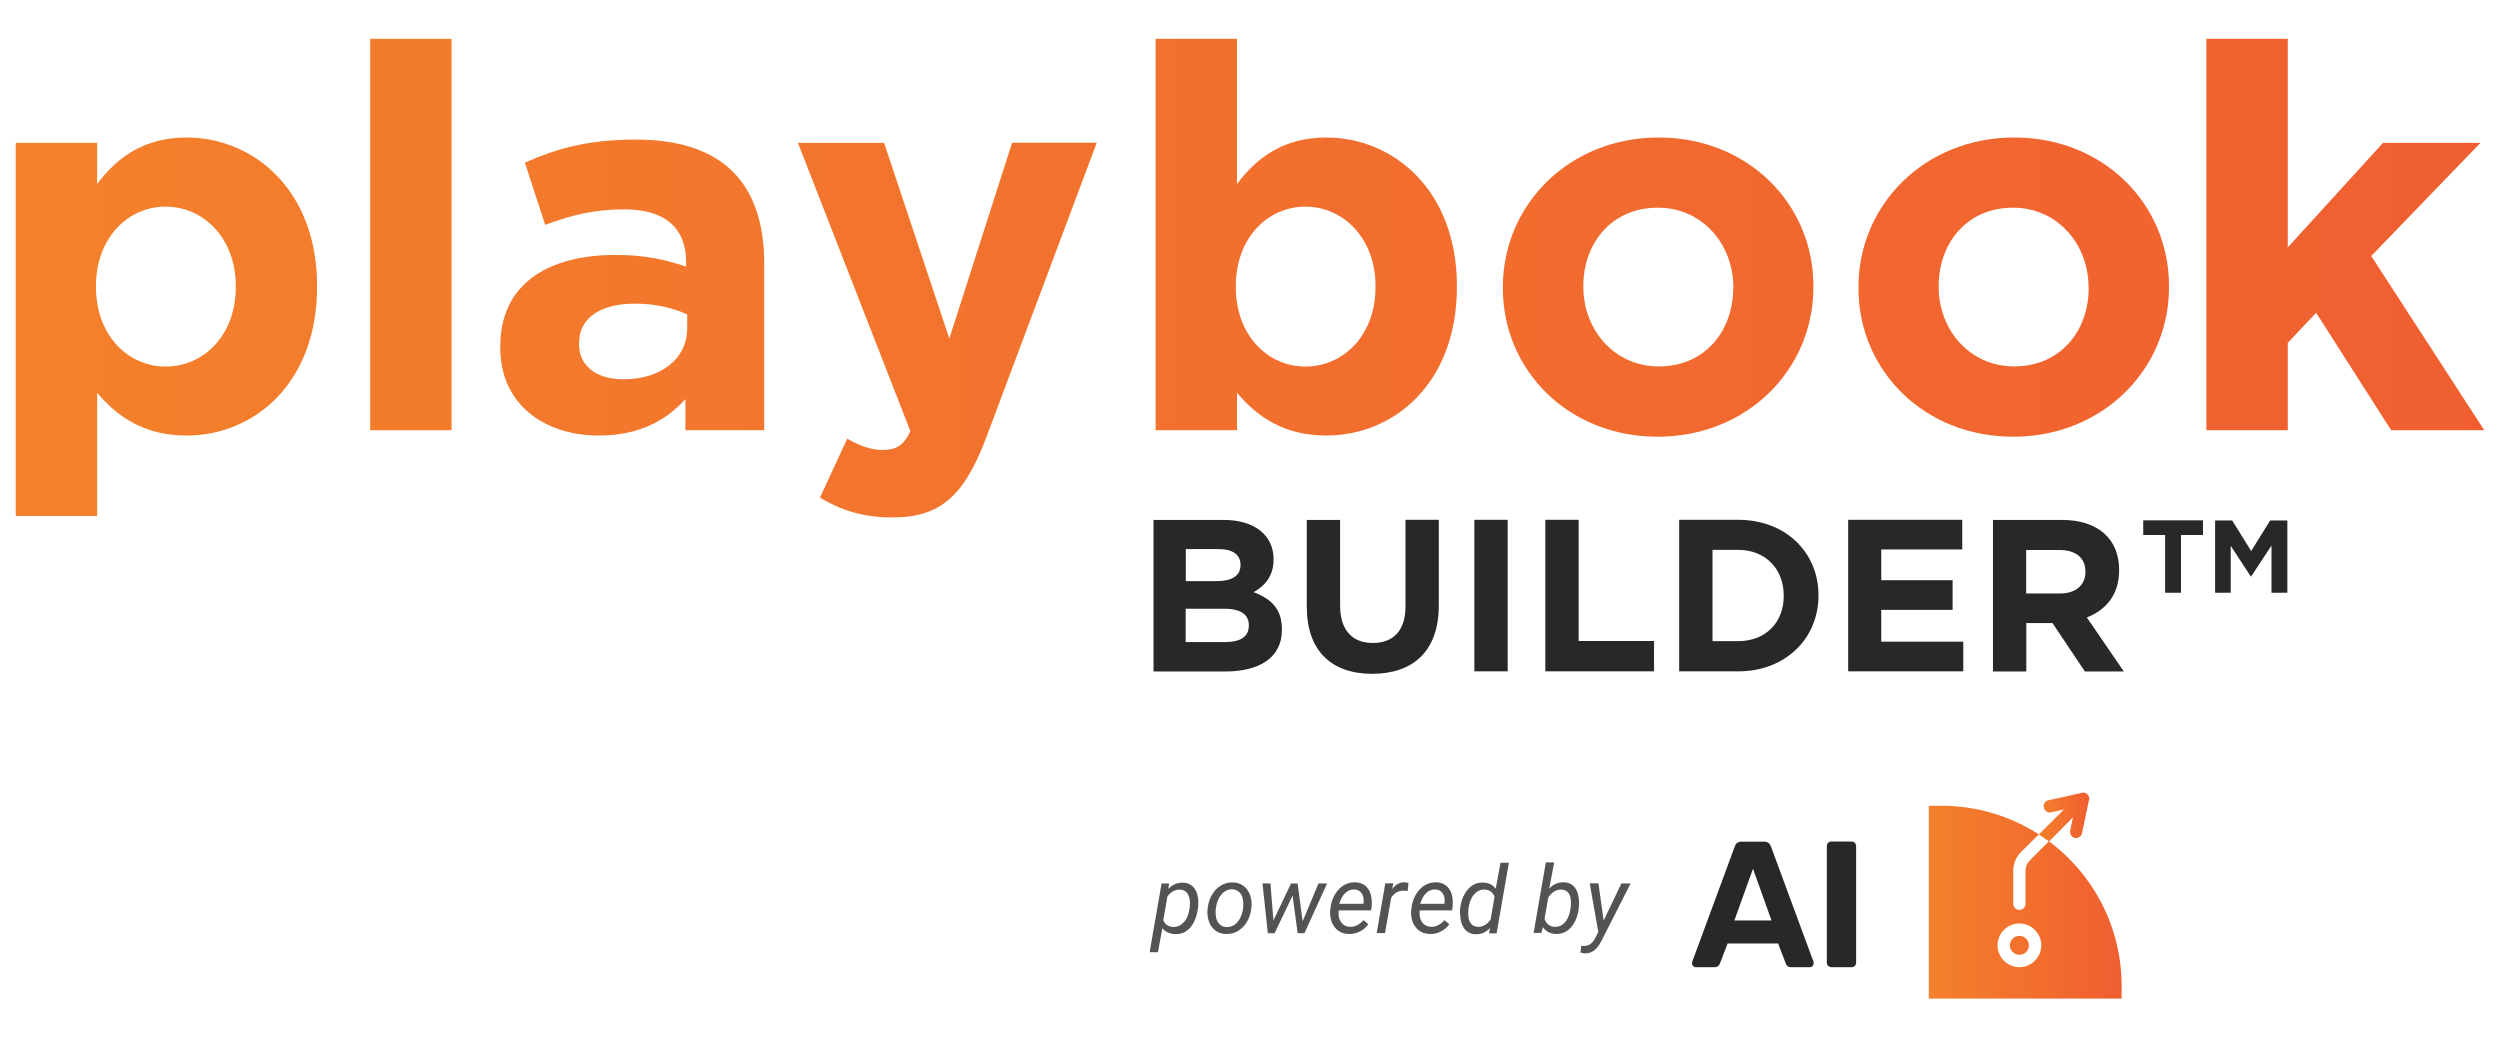 <?xml version="1.0" ?>
<svg xmlns="http://www.w3.org/2000/svg" xml:space="preserve" viewBox="0 0 1920 809">
	<style>.st0{fill:#282827}</style>
	<g id="surface1_00000028298478634409389460000003125359106818381216_">
		<path d="M962.8 454.8c8.3-4.7 15.3-12 15.3-25.1v-.3c0-18.3-14.6-30.1-38.3-30.1h-53.9v116.4H941c26.2 0 43.5-10.6 43.5-31.9v-.3c.1-15.8-8.2-23.6-21.7-28.7zm-52.1-33.1h25.2c10.8 0 16.8 4.3 16.8 12v.3c0 8.6-7.1 12.3-18.4 12.3h-23.6v-24.6zm48.4 58.8c0 8.7-6.8 12.6-18.1 12.6h-30.4v-25.6h29.6c13.1 0 18.9 4.8 18.9 12.6v.4zM1105 464.9v-65.7h-25.6v66.7c0 18.5-9.4 27.9-25.1 27.9s-25.1-9.8-25.1-28.7v-65.8h-25.6v66.5c0 34.2 19.1 51.7 50.3 51.7 31.4-.1 51.1-17.4 51.1-52.6zM1132.3 399.2h25.6v116.4h-25.6V399.2zM1212.4 399.2h-25.6v116.4h83.5v-23.3h-57.9v-93.1zM1334.9 399.2h-45.3v116.4h45.3c36.5 0 61.7-25.4 61.7-58.2v-.3c0-32.8-25.2-57.9-61.7-57.9zm35 58.5c0 20.6-14.1 34.7-35 34.7h-19.7v-70.1h19.7c20.9 0 35 14.5 35 35.1v.3zM1444.8 468.4h54.8v-22.8h-54.8V422h62.2v-22.8h-87.6v116.4h88.4v-22.8h-63v-24.4zM1627.5 438v-.3c0-23.9-16.4-38.4-43.8-38.4h-53.1v116.4h25.6v-37.2h20.1l24.9 37.2h29.9l-28.4-41.5c14.7-5.7 24.8-17.5 24.8-36.2zm-25.9 1.3c0 9.8-7.1 16.5-19.6 16.5h-25.9v-33.4h25.4c12.4 0 20.1 5.7 20.1 16.6v.3zM1646 410.9h16.8v44.3h12.2v-44.3h16.9v-11.3H1646v11.3zM1728.9 423.2l-14.6-23.5h-13.1v55.5h12v-36l15.4 23.5h.3l15.6-23.7v36.2h12.2v-55.5h-13.2l-14.6 23.5z" class="st0"/>
		<linearGradient id="SVGID_1_" x1="-1.642" x2="1919.682" y1="560.486" y2="560.486" gradientTransform="matrix(1.002 0 0 -1.004 -1.365 813.574)" gradientUnits="userSpaceOnUse">
			<stop offset="0" style="stop-color:#f4812b"/>
			<stop offset="1" style="stop-color:#f05e30"/>
		</linearGradient>
		<path d="M143.2 105.6c-32.5 0-53.4 15.3-68.6 35.8v-31.7H12.1v286.6h62.5v-94.7c14.8 17.7 35.4 32.9 68.6 32.9 52.2 0 100.3-40.4 100.3-114.1v-.8c.1-73.6-48.8-114-100.3-114zm37.9 114.9c0 37.1-24.7 61-53.9 61s-53.5-24.3-53.5-61v-.8c0-36.7 24.3-61 53.5-61s53.9 24.3 53.9 61v.8z" style="fill:url(#SVGID_1_)"/>
		<linearGradient id="SVGID_00000016067893110164954060000015466671072961935803_" x1="-1.642" x2="1919.682" y1="631.01" y2="631.01" gradientTransform="matrix(1.002 0 0 -1.004 -1.365 813.574)" gradientUnits="userSpaceOnUse">
			<stop offset="0" style="stop-color:#f4812b"/>
			<stop offset="1" style="stop-color:#f05e30"/>
		</linearGradient>
		<path d="M284.3 29.8h62.5v300.6h-62.5V29.8z" style="fill:url(#SVGID_00000016067893110164954060000015466671072961935803_)"/>
		<linearGradient id="SVGID_00000040536198851326032900000015280525207876099477_" x1="-1.642" x2="1919.682" y1="590.4" y2="590.4" gradientTransform="matrix(1.002 0 0 -1.004 -1.365 813.574)" gradientUnits="userSpaceOnUse">
			<stop offset="0" style="stop-color:#f4812b"/>
			<stop offset="1" style="stop-color:#f05e30"/>
		</linearGradient>
		<path d="M488.6 107.2c-37.4 0-61.3 7-85.5 17.7l15.6 47.8c20.2-7.4 37-11.9 60.9-11.9 31.3 0 47.3 14.4 47.3 40.3v3.7c-15.6-5.4-31.7-9-53.9-9-52.2 0-88.8 22.2-88.8 70.4v.8c0 43.7 34.1 67.5 75.6 67.5 30.4 0 51.4-11.1 66.6-28v23.9h60.5v-128c0-59.7-30-95.2-98.3-95.2zm39.1 145.4c0 22.6-19.8 38.7-48.9 38.7-20.2 0-34.1-9.9-34.1-26.8v-.8c0-19.7 16.4-30.5 43.2-30.5 15.2 0 29.2 3.3 39.9 8.3v11.1z" style="fill:url(#SVGID_00000040536198851326032900000015280525207876099477_)"/>
		<linearGradient id="SVGID_00000092456746271966235810000013806060259121610670_" x1="-1.642" x2="1919.682" y1="557.821" y2="557.821" gradientTransform="matrix(1.002 0 0 -1.004 -1.365 813.574)" gradientUnits="userSpaceOnUse">
			<stop offset="0" style="stop-color:#f4812b"/>
			<stop offset="1" style="stop-color:#f05e30"/>
		</linearGradient>
		<path d="M729.1 260 679 109.7h-66.2l86.4 221.5c-5.3 11.1-11.1 14.4-21.8 14.4-8.2 0-18.5-3.7-26.7-8.7l-21 45.3c16 9.5 32.9 15.2 55.5 15.2 37.4 0 55.5-16.9 72.4-61.8l84.7-226h-65L729.1 260z" style="fill:url(#SVGID_00000092456746271966235810000013806060259121610670_)"/>
		<linearGradient id="SVGID_00000108310587874846322820000007346193425173454240_" x1="-1.642" x2="1919.682" y1="628.965" y2="628.965" gradientTransform="matrix(1.002 0 0 -1.004 -1.365 813.574)" gradientUnits="userSpaceOnUse">
			<stop offset="0" style="stop-color:#f4812b"/>
			<stop offset="1" style="stop-color:#f05e30"/>
		</linearGradient>
		<path d="M1018.6 105.6c-32.5 0-53.4 15.3-68.6 35.8V29.8h-62.5v300.6H950v-28.8c14.8 17.7 35.4 32.9 68.6 32.9 52.2 0 100.3-40.4 100.3-114.1v-.8c0-73.6-48.9-114-100.3-114zm37.8 114.9c0 37.1-24.7 61-53.9 61s-53.4-24.3-53.4-61v-.8c0-36.7 24.3-61 53.4-61 29.2 0 53.9 24.3 53.9 61v.8z" style="fill:url(#SVGID_00000108310587874846322820000007346193425173454240_)"/>
		<linearGradient id="SVGID_00000144332115194783977330000007298866221475281810_" x1="-1.642" x2="1919.682" y1="590.83" y2="590.83" gradientTransform="matrix(1.002 0 0 -1.004 -1.365 813.574)" gradientUnits="userSpaceOnUse">
			<stop offset="0" style="stop-color:#f4812b"/>
			<stop offset="1" style="stop-color:#f05e30"/>
		</linearGradient>
		<path d="M1392.7 220.5v-.8c0-63.4-50.6-114.1-118.8-114.1-68.7 0-119.7 51.5-119.7 114.9v.8c0 63.4 50.6 114.1 118.8 114.1 68.8 0 119.7-51.5 119.7-114.9zm-61.6.8c0 32.5-21.4 60.1-57.1 60.1-34.5 0-58-28.4-58-61v-.8c0-32.5 21.4-60.1 57.2-60.1 34.5 0 58 28.4 58 61v.8z" style="fill:url(#SVGID_00000144332115194783977330000007298866221475281810_)"/>
		<linearGradient id="SVGID_00000147915679288485925120000004880497857008871563_" x1="-1.642" x2="1919.682" y1="590.83" y2="590.83" gradientTransform="matrix(1.002 0 0 -1.004 -1.365 813.574)" gradientUnits="userSpaceOnUse">
			<stop offset="0" style="stop-color:#f4812b"/>
			<stop offset="1" style="stop-color:#f05e30"/>
		</linearGradient>
		<path d="M1665.8 219.7c0-63.4-50.6-114.1-118.8-114.1-68.7 0-119.7 51.5-119.7 114.9v.8c0 63.4 50.6 114.1 118.8 114.1 68.6 0 119.7-51.5 119.7-114.9v-.8zm-61.7 1.6c0 32.5-21.4 60.1-57.2 60.1-34.5 0-58-28.4-58-61v-.8c0-32.5 21.4-60.1 57.1-60.1 34.5 0 58 28.4 58 61v.8z" style="fill:url(#SVGID_00000147915679288485925120000004880497857008871563_)"/>
		<linearGradient id="SVGID_00000048478978256928231020000013733164314234578591_" x1="-1.642" x2="1919.682" y1="631.01" y2="631.01" gradientTransform="matrix(1.002 0 0 -1.004 -1.365 813.574)" gradientUnits="userSpaceOnUse">
			<stop offset="0" style="stop-color:#f4812b"/>
			<stop offset="1" style="stop-color:#f05e30"/>
		</linearGradient>
		<path d="M1905 109.7h-74.8L1757 190V29.8h-62.5v300.6h62.5v-67.1l21.8-23.1 57.6 90.2h71.5l-86.8-133.8 83.9-86.9z" style="fill:url(#SVGID_00000048478978256928231020000013733164314234578591_)"/>
	</g>
	<linearGradient id="SVGID_00000129182058896777318200000003443157892964764853_" x1="1481.35" x2="1629.479" y1="725.991" y2="725.991" gradientUnits="userSpaceOnUse">
		<stop offset="0" style="stop-color:#f4812b"/>
		<stop offset="1" style="stop-color:#f05e30"/>
	</linearGradient>
	<path d="M1550.9 718.7c-4 0-7.3 3.3-7.3 7.3s3.3 7.3 7.3 7.3 7.3-3.3 7.3-7.3-3.3-7.3-7.3-7.3z" style="fill:url(#SVGID_00000129182058896777318200000003443157892964764853_)"/>
	<linearGradient id="SVGID_00000045607418514909622600000010462562646902383032_" x1="1481.349" x2="1629.478" y1="692.734" y2="692.734" gradientUnits="userSpaceOnUse">
		<stop offset="0" style="stop-color:#f4812b"/>
		<stop offset="1" style="stop-color:#f05e30"/>
	</linearGradient>
	<path d="m1573.6 646.1-14.9 14.9c-1.9 1.9-3.1 4.7-3.1 7.6v25.5c0 2.6-2.1 4.7-4.7 4.7s-4.7-2.1-4.7-4.7v-25.5c0-5.2 2.1-10.4 5.9-14.2l13.7-13.6c-21.6-13.9-47.3-22-75-22h-9.5v148.1h148.1v-9.5c.1-45.6-21.9-86.1-55.8-111.3zm-22.7 96.7c-9.2 0-16.8-7.6-16.8-16.8 0-9.2 7.6-16.8 16.8-16.8 9.2 0 16.8 7.6 16.8 16.8 0 9.2-7.6 16.8-16.8 16.8z" style="fill:url(#SVGID_00000045607418514909622600000010462562646902383032_)"/>
	<linearGradient id="SVGID_00000034797031652477299350000015781298134844966563_" x1="1565.805" x2="1604.68" y1="627.33" y2="627.33" gradientUnits="userSpaceOnUse">
		<stop offset="0" style="stop-color:#f4812b"/>
		<stop offset="1" style="stop-color:#f05e30"/>
	</linearGradient>
	<path d="m1592 627.7-2.1 10.2c-.5 2.6 1.2 5 3.5 5.7h.9c2.1 0 4.3-1.4 4.7-3.8l5.4-25.7c.5-1.2 0-2.8-1.2-4-1.2-1.2-2.8-1.7-4.3-1.2l-25.7 5.7c-2.6.5-4.3 3.1-3.5 5.7.5 2.6 3.1 4.3 5.7 3.5l9.7-2.1-19.3 19.2c2.6 1.7 5.3 3.5 7.8 5.4l18.4-18.6z" style="fill:url(#SVGID_00000034797031652477299350000015781298134844966563_)"/>
	<g style="opacity:.8">
		<path d="M920 697.7c-.5 3.9-1.5 7.4-3.1 10.5-1.6 3.1-3.6 5.4-6 7-2.4 1.5-5.1 2.3-8 2.2-4.4-.1-7.8-1.6-10.2-4.5l-3.4 18.4h-6.4l9.2-52.8h5.8l-.7 4.3c3.1-3.4 6.9-5 11.3-4.9 3.7.1 6.5 1.4 8.6 4.1 2 2.6 3.1 6.2 3.2 10.8 0 1.5 0 3-.2 4.4l-.1.5zm-6.3-.7.2-3c0-3.4-.7-6-2-7.9-1.3-1.8-3.2-2.8-5.7-2.9-3.7-.1-6.9 1.7-9.6 5.2l-3.2 18.3c1.4 3.4 4 5.1 7.7 5.2 3.2.1 5.9-1.2 8.1-3.7 2.4-2.4 3.8-6.2 4.5-11.2zM946.7 677.7c3.2 0 5.9.9 8.2 2.6 2.3 1.7 4 4 5.1 7 1.1 3 1.5 6.2 1.1 9.7l-.1.8c-.4 3.7-1.6 7.1-3.3 10.1-1.8 3-4 5.3-6.8 7s-5.9 2.5-9.2 2.4c-3.2 0-5.9-.9-8.2-2.6-2.3-1.7-4-4-5-6.9-1.1-2.9-1.4-6.1-1.1-9.6.4-4 1.4-7.5 3.2-10.7 1.8-3.1 4.1-5.6 6.9-7.3 2.7-1.7 5.8-2.6 9.2-2.5zm-13 20.5c-.2 1.5-.2 3 0 4.6.2 2.8 1.1 5 2.5 6.6 1.4 1.6 3.3 2.5 5.7 2.6 2.1.1 4.1-.5 5.9-1.6 1.8-1.1 3.3-2.8 4.5-5.1 1.2-2.3 2-4.8 2.4-7.5.2-2.2.2-4 .1-5.5-.3-2.8-1.1-5.1-2.6-6.7-1.4-1.6-3.3-2.5-5.7-2.6-3.3-.1-6.1 1.2-8.4 3.9-2.3 2.7-3.7 6.1-4.3 10.4l-.1.9zM1000.4 707.6l12.2-29.1h6.6l-17.4 38.2h-5.2l-3.9-28.9-13.8 28.9h-5.2l-4.1-38.2h6.1l2.3 28.4 13.5-28.4h5.1l3.8 29.1zM1036.1 717.3c-4.8-.1-8.5-1.8-11.1-5.3-2.7-3.4-3.8-7.8-3.4-13.1l.2-1.5c.4-3.8 1.5-7.2 3.4-10.4 1.8-3.1 4.1-5.5 6.8-7.1 2.7-1.6 5.5-2.3 8.6-2.3 3.9.1 7 1.4 9.2 3.9 2.2 2.5 3.5 5.9 3.7 10.2.1 1.5 0 3.1-.1 4.6l-.4 2.9h-24.9c-.4 3.5.1 6.4 1.7 8.8 1.6 2.4 3.9 3.7 7 3.8 3.8.1 7.2-1.6 10.4-5.1l3.7 3.1c-1.6 2.3-3.7 4.1-6.2 5.4-2.7 1.5-5.5 2.2-8.6 2.1zm4-34.2c-2.6-.1-4.9.8-6.9 2.7-2 1.9-3.5 4.6-4.7 8.3h18.6l.1-.6c.4-3-.1-5.4-1.4-7.4-1.3-1.9-3.2-3-5.7-3zM1081.1 684.3l-3-.3c-4.1 0-7.3 1.8-9.7 5.5l-4.7 27.1h-6.4l6.6-38.2h6.2l-1 4.4c2.7-3.5 5.9-5.3 9.6-5.2.8 0 1.8.2 3 .5l-.6 6.2zM1098.3 717.3c-4.8-.1-8.5-1.8-11.1-5.3-2.7-3.4-3.8-7.8-3.4-13.1l.2-1.5c.4-3.8 1.5-7.2 3.4-10.4 1.8-3.1 4.1-5.5 6.8-7.1 2.7-1.6 5.5-2.3 8.6-2.3 3.9.1 7 1.4 9.2 3.9 2.2 2.5 3.5 5.9 3.7 10.2.1 1.5 0 3.1-.1 4.6l-.4 2.9h-24.9c-.4 3.5.1 6.4 1.7 8.8 1.6 2.4 3.9 3.7 7 3.8 3.8.1 7.2-1.6 10.4-5.1l3.7 3.1c-1.6 2.3-3.7 4.1-6.2 5.4-2.7 1.5-5.5 2.2-8.6 2.1zm4-34.2c-2.6-.1-4.9.8-6.9 2.7s-3.5 4.6-4.7 8.3h18.6l.1-.6c.4-3-.1-5.4-1.4-7.4-1.3-1.9-3.2-3-5.7-3zM1121.4 697.5c.5-3.9 1.5-7.4 3.2-10.5 1.7-3.1 3.7-5.5 6.2-7 2.4-1.6 5.1-2.3 8.1-2.2 4.3.1 7.5 1.6 9.8 4.7l3.7-19.9h6.4l-9.4 54.2h-5.8l.7-4.1c-3 3.3-6.7 4.9-11.1 4.8-3.5-.1-6.3-1.5-8.4-4.1-2.1-2.7-3.2-6.2-3.4-10.7-.2-1.7-.2-3.3 0-5.2zm6.2 3.6c-.1 3.4.5 6 1.8 7.8 1.3 1.9 3.1 2.8 5.6 2.9 3.7.2 7-1.7 9.8-5.6l3-17.6c-1.4-3.5-4-5.3-7.7-5.4-2.5-.1-4.7.7-6.6 2.3-1.9 1.6-3.4 3.8-4.4 6.7-1 2.8-1.5 5.8-1.5 8.9zM1212.5 697.7c-.5 3.9-1.5 7.4-3.2 10.5-1.7 3.1-3.7 5.4-6.1 6.9-2.4 1.5-5 2.2-7.9 2.2-4.6-.1-8-1.8-10.3-5.2l-1.3 4.4h-5.9l9.4-54.2h6.4l-3.8 20.2c3.1-3.4 6.8-5 11.1-4.9 3.7.1 6.5 1.4 8.6 4.1 2 2.6 3.1 6.2 3.2 10.8 0 1.5 0 3-.2 4.4v.8zm-6-3.7c.1-3.4-.5-6.1-1.7-7.9-1.2-1.8-3.1-2.8-5.6-2.9-4-.1-7.3 1.9-10.1 6l-2.9 16.6c1.4 3.9 4.1 5.9 7.9 6 2.5.1 4.7-.6 6.5-2.2 1.9-1.6 3.3-3.8 4.3-6.6s1.5-5.8 1.6-9zM1231.6 707l13.6-28.5h7.1l-22.6 44.5c-3.2 6.2-7.2 9.2-12.1 9.2-.9 0-2.2-.2-3.8-.6l.6-5.3 1.7.2c2 .1 3.8-.4 5.2-1.4s2.8-2.6 3.9-4.9l2.3-4.4-6.6-37.4h6.7l4 28.6z" class="st0"/>
	</g>
	<path d="M1302.4 742.8c-.8 0-1.5-.3-2.1-.9-.6-.6-.8-1.3-.8-2 0-.5 0-.9.1-1.2l32.7-88.6c.3-1 .8-1.9 1.7-2.6.8-.7 2-1.1 3.4-1.1h17.6c1.5 0 2.6.4 3.4 1.1.8.7 1.4 1.6 1.7 2.6l32.7 88.6c.1.4.1.8.1 1.2 0 .7-.3 1.4-.8 2-.6.6-1.2.9-2.1.9h-14.3c-1.4 0-2.4-.3-3-1-.6-.6-1.1-1.2-1.2-1.8l-5.9-15.4h-38.8l-5.9 15.4c-.2.6-.6 1.1-1.2 1.8-.6.6-1.7 1-3 1h-14.3zm29.6-35.9h28.5l-14.2-39.7-14.3 39.7zM1406.5 742.8c-1 0-1.8-.3-2.5-1-.6-.6-1-1.5-1-2.5v-89.5c0-1 .3-1.8 1-2.5.6-.6 1.5-1 2.5-1h15.5c1 0 1.8.3 2.5 1 .6.6 1 1.5 1 2.5v89.5c0 1-.3 1.8-1 2.5-.6.6-1.5 1-2.5 1h-15.5z" class="st0"/>
</svg>